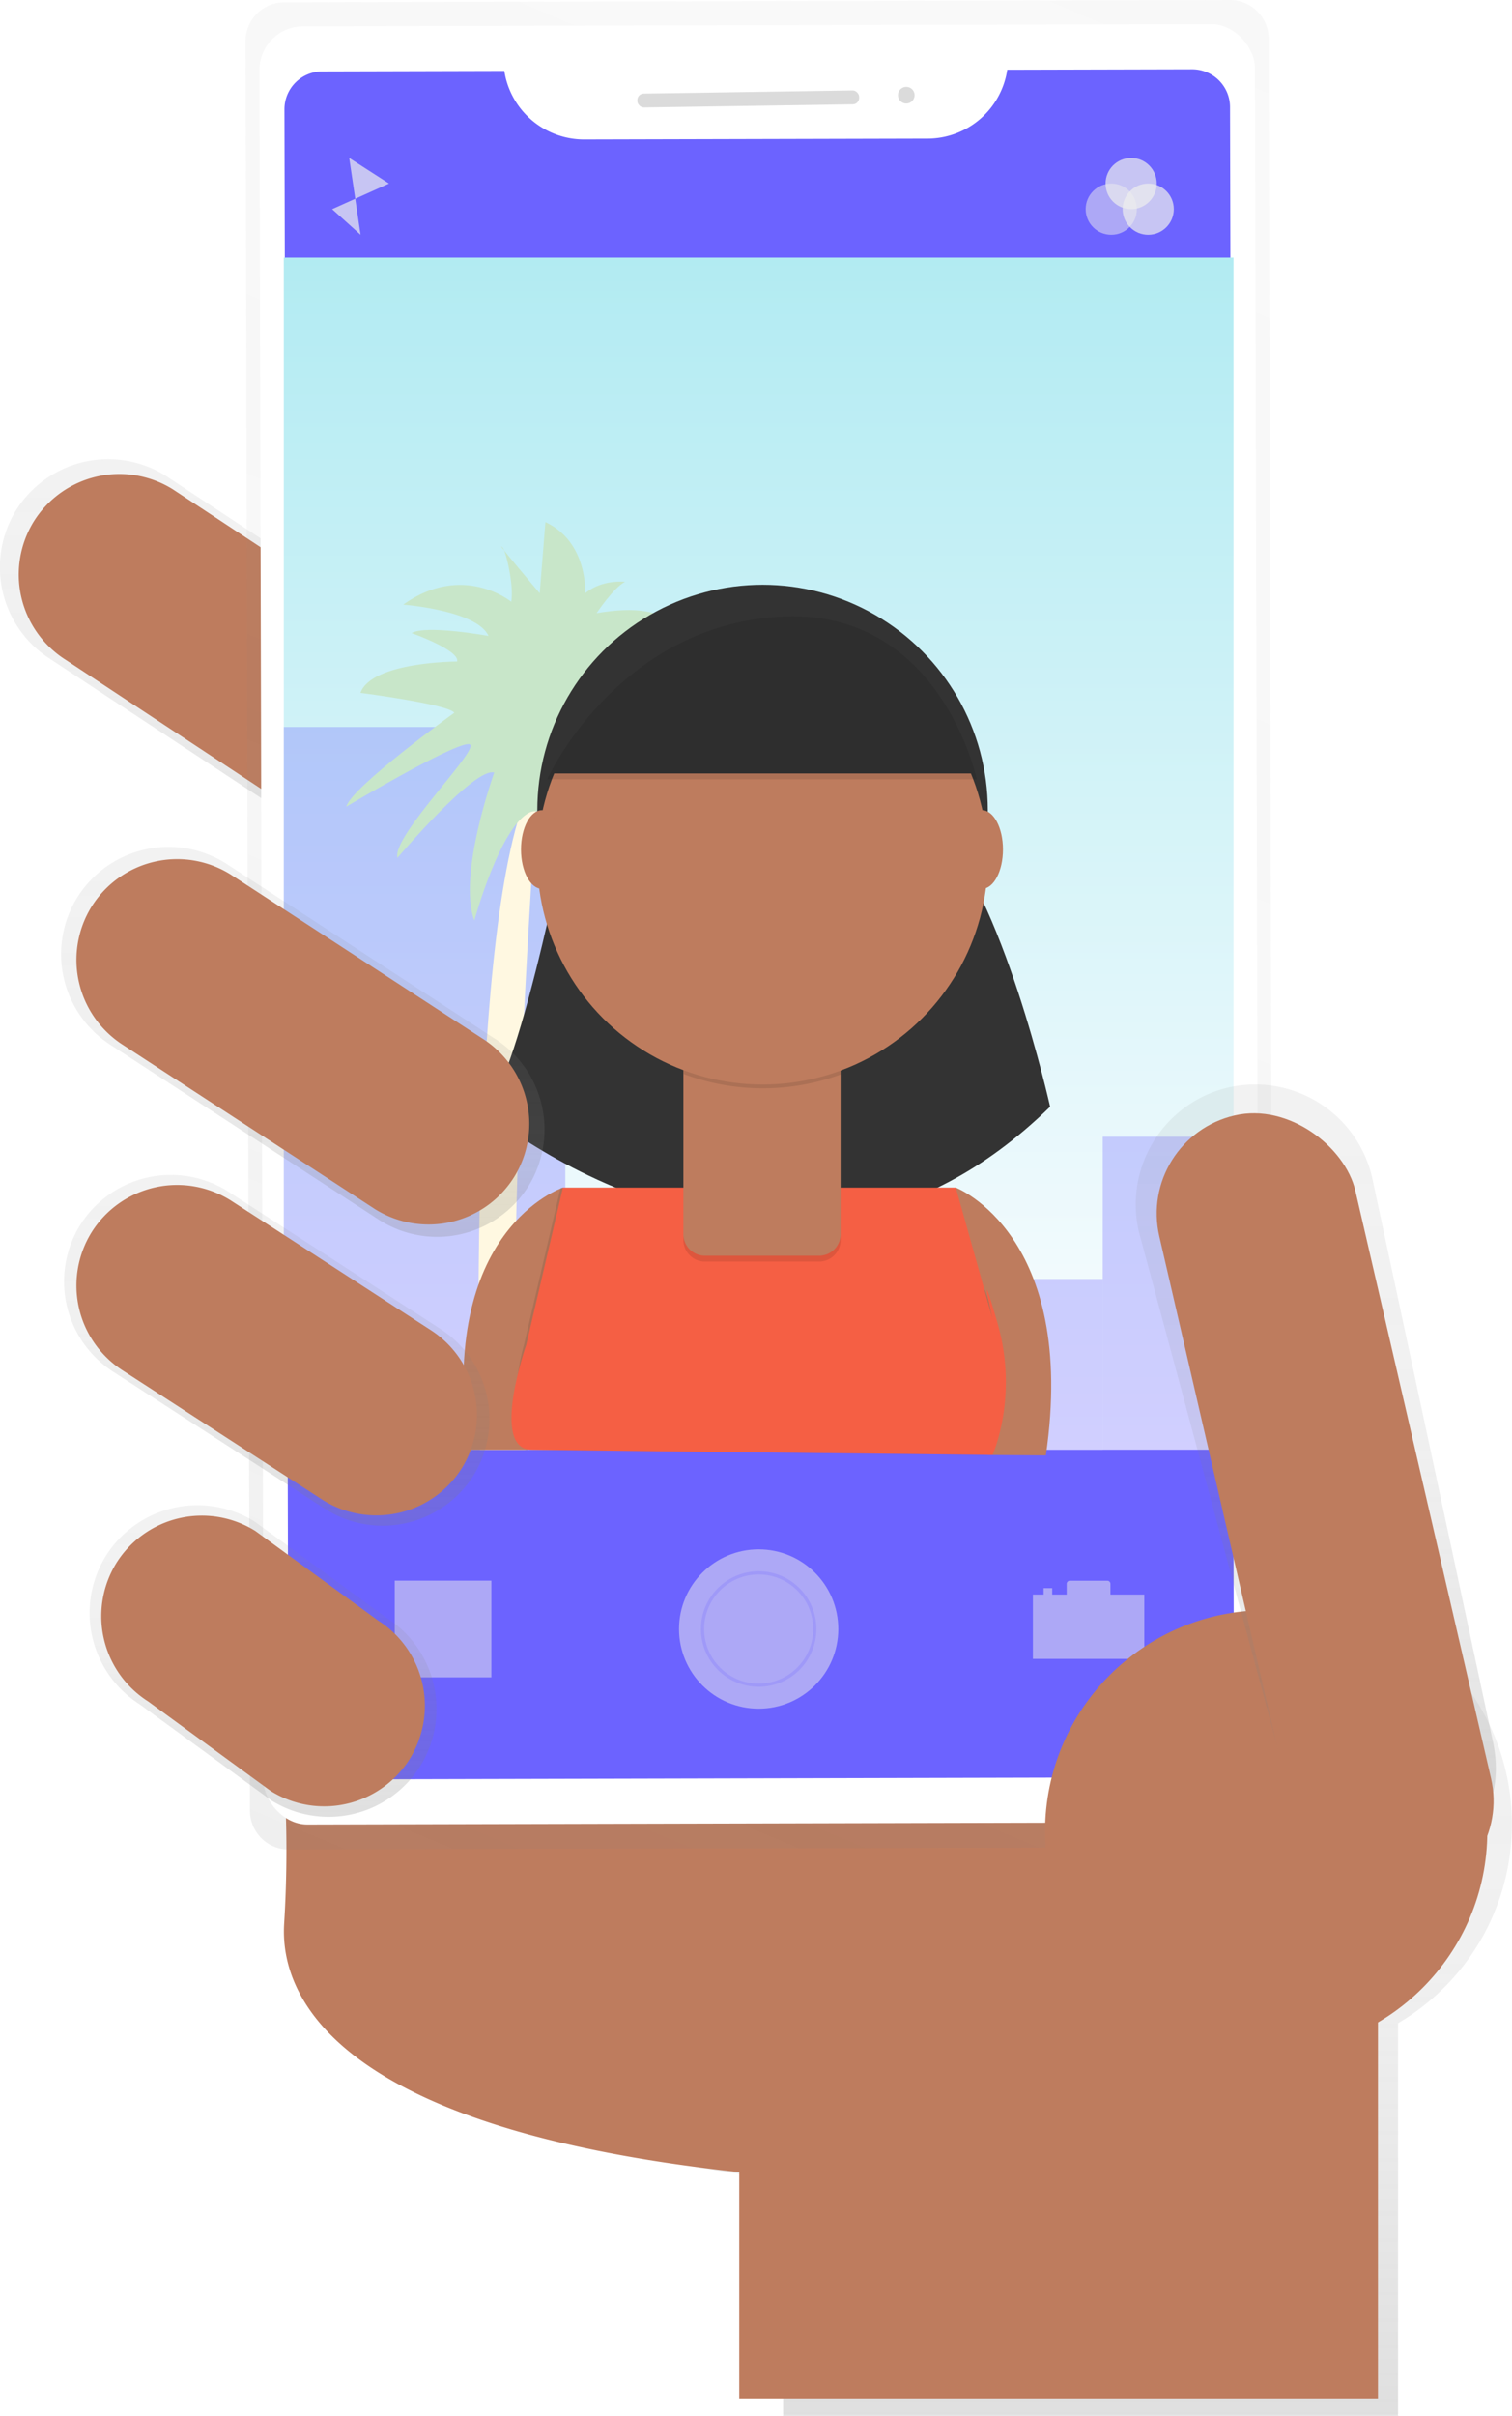 <svg data-name="Layer 1" xmlns="http://www.w3.org/2000/svg" xmlns:xlink="http://www.w3.org/1999/xlink" width="472.08" height="753.74"><defs><linearGradient id="a" x1="447.08" y1="348.99" x2="447.08" y2="216.4" gradientTransform="translate(.01 -.01)" gradientUnits="userSpaceOnUse"><stop offset="0" stop-color="gray" stop-opacity=".25"/><stop offset=".54" stop-color="gray" stop-opacity=".12"/><stop offset="1" stop-color="gray" stop-opacity=".1"/></linearGradient><linearGradient id="b" x1="653.79" y1="826.87" x2="653.79" y2="570.09" xlink:href="#a"/><linearGradient id="c" x1="487.46" y1="663.45" x2="740.06" y2="66.96" gradientTransform="rotate(-.14 -841.696 5577.13)" xlink:href="#a"/><linearGradient id="d" x1="236.87" y1="452.34" x2="236.87" y2="80.35" gradientUnits="userSpaceOnUse"><stop offset="0" stop-color="#fcfdff"/><stop offset="1" stop-color="#b2ebf2"/></linearGradient><linearGradient id="e" x1="774.73" y1="657.67" x2="774.73" y2="411.51" xlink:href="#a"/><linearGradient id="f" x1="450.36" y1="549.19" x2="450.36" y2="439.64" xlink:href="#a"/><linearGradient id="g" x1="446.09" y1="640" x2="446.09" y2="542.77" xlink:href="#a"/><linearGradient id="h" x1="458.5" y1="459.05" x2="458.5" y2="337.39" xlink:href="#a"/></defs><path d="M525 333.23a33.9 33.9 0 0 1-46.61 10.59l-98.71-65.05a33.9 33.9 0 0 1-10.59-46.61 33.9 33.9 0 0 1 46.61-10.59l98.71 65.05A33.9 33.9 0 0 1 525 333.23z" transform="translate(-363.96 -73.13)" fill="url(#a)"/><path d="M155.59 256.54a31.51 31.51 0 0 1-43.33 9.85L20.5 205.87a31.51 31.51 0 0 1-9.85-43.33 31.51 31.51 0 0 1 43.33-9.85l91.77 60.47a31.51 31.51 0 0 1 9.84 43.38z" fill="#be7c5e"/><path d="M836 642.19a72.1 72.1 0 0 0-142.93-13.44l-221.58-6 2.51 38.06s-31.59 72.9 134.46 92.35v73.71h192V704.39a72.06 72.06 0 0 0 35.54-62.2z" transform="translate(-363.96 -73.13)" fill="url(#b)"/><path d="M88.7 600.47c-1.14 20.51 12.74 63.27 142.11 77.24v70.6h199.42v-187L88.6 552.77l.11 1.65a368.71 368.71 0 0 1-.01 46.05z" fill="#be7c5e"/><path d="M747.91 73.13l-295.19.72A12.13 12.13 0 0 0 440.62 86L442 638.11a12.13 12.13 0 0 0 12.16 12.1l295.19-.72a12.13 12.13 0 0 0 12.1-12.16l-1.37-552.1a12.13 12.13 0 0 0-12.17-12.1z" transform="translate(-363.96 -73.13)" fill="url(#c)" opacity=".5"/><rect x="445.61" y="81.02" width="310.82" height="561.04" rx="13.64" ry="13.64" transform="rotate(-.14 -29513.752 149276.892)" fill="#fff"/><path data-name="&lt;Path&gt;" d="M314.49 21.76a25.2 25.2 0 0 1-24.78 21.49l-107.36.26a25.2 25.2 0 0 1-24.89-21.37l-56.87.14a11.81 11.81 0 0 0-11.78 11.83l1.23 509.3a11.81 11.81 0 0 0 11.83 11.78l271.63-.66a11.81 11.81 0 0 0 11.78-11.83l-1.24-509.3a11.81 11.81 0 0 0-11.83-11.78z" fill="#6c63ff"/><rect x="562.95" y="101.82" width="69.26" height="4.33" rx="2" ry="2" transform="rotate(-.86 -4455.178 24314.853)" fill="#dbdbdb"/><circle cx="646.92" cy="102.81" r="2.6" transform="rotate(-.86 -4405.868 24313.89)" fill="#dbdbdb"/><circle cx="236.87" cy="508.27" r="24.86" fill="#eee" opacity=".5"/><circle cx="236.87" cy="508.27" r="17.52" fill="none" stroke="#6c63ff" stroke-miterlimit="10" opacity=".2"/><path fill="#eee" opacity=".5" d="M123.24 493.18h30.18v30.18h-30.18zm223.47 4.34v-3.32a1 1 0 0 0-1-1h-11.67a1 1 0 0 0-1 1v3.32h-4.52v-2h-2.68v2h-3.35v20.07h34.79v-20.07z"/><path fill="url(#d)" d="M88.61 80.35h296.52v371.98H88.61z"/><circle cx="353.17" cy="57.27" r="7.99" fill="#eee" opacity=".7"/><circle cx="358.5" cy="65.26" r="7.99" fill="#eee" opacity=".7"/><circle cx="346.96" cy="65.26" r="7.99" fill="#eee" opacity=".5"/><path fill="#eee" opacity=".7" d="M109.03 49.28l12.43 7.99-17.76 7.99 8.88 7.99"/><path fill="#6c63ff" opacity=".3" d="M88.61 226.84h87.89v225.5H88.61zm212.18 172.23h43.5v53.27h-43.5zm43.51-44.39h37.29v98.54H344.3z"/><path d="M164.04 452.33h-14.2s-4.41-155.36 14.2-203.3h3.55s-12.4 175.78-3.55 203.3z" fill="#fff8e1"/><path d="M154.31 241.04s-11.54 32-6.21 46.17c0 0 8-29.3 17.31-33.74s19.09 33.74 19.09 33.74 5.33-24-4.44-43.5c0 0 19.53 10.65 29.3 31.07 0 0 1.78-13.32-21.31-40.84 0 0 20.42 5.33 33.74 17.76 0 0 4.44-9.77-23.08-25.75 0 0 3.55-11.54 24.86-6.21 0 0 0-15.09-33.74-12.43 0 0 0-9.77 22.19-8 0 0 0-12.43-25.75-8 0 0 5.33-8 8.88-9.77 0 0-7.1-.89-12.43 3.55 0 0 .89-16-12.43-22.19l-1.78 22.19s-14.92-17.59-11.54-14.2c.89.89 3.55 11.54 2.66 16.87 0 0-15.09-12.43-33.74.89 0 0 23.08 1.78 26.63 9.77 0 0-19.53-3.55-24-.89 0 0 15.09 5.33 14.2 8.88 0 0-26.63 0-30.18 9.77 0 0 27.52 3.55 29.3 6.21 0 0-32 23.08-33.74 29.3 0 0 32.85-19.53 38.17-19.53s-24 28.41-22.19 35.51c.04 0 24.01-28.4 30.23-26.63z" fill="#c8e6c9"/><path d="M175.75 370.55s-39.43 12.91-29.44 81.79h18.64L187.19 382zm122.68 0s38.11 14.68 28.11 83.56l-18.3-.14-21.26-72z" fill="#be7c5e"/><path d="M177.39 257.69s-18 92.53-27.81 87.62c0 0 94.69 81.78 178.29 0 0 0-14.72-66.36-36-87.62z" fill="#333"/><circle cx="238.09" cy="252.78" r="70.33" fill="#333"/><path d="M309.15 453.97s8.18-18 1.64-40.89-1.64-1.64-1.64-1.64l-11.45-40.89H175.04l-11.45 49.07s-6.72 22.72 1.64 32.71" opacity=".1"/><path d="M298.43 370.55H175.75l-11.45 49.07s-11.39 32.55 1.64 32.71c144.62 1.78.8 0 143.94 1.64 0 0 8.18-18 1.64-40.89s-1.64-1.64-1.64-1.64z" fill="#f55f44"/><path d="M213.38 329.84h49.07v57.06a6.73 6.73 0 0 1-6.73 6.73H220.1a6.73 6.73 0 0 1-6.73-6.73v-57.06z" opacity=".1"/><path d="M213.38 328h49.07v57.07a6.73 6.73 0 0 1-6.73 6.73H220.1a6.73 6.73 0 0 1-6.73-6.73V328h.01z" fill="#be7c5e"/><path d="M213.46 335.09a70.62 70.62 0 0 0 49.07.14v-6h-49.07z" opacity=".1"/><circle cx="238.09" cy="268.05" r="70.33" fill="#be7c5e"/><path d="M170.85 241.33h134.12s-11.45-54.16-62.15-50.71-71.97 50.71-71.97 50.71z" fill="#333"/><ellipse cx="169.21" cy="265.05" rx="6.54" ry="12.27" fill="#be7c5e"/><ellipse cx="306.61" cy="265.05" rx="6.54" ry="12.27" fill="#be7c5e"/><path d="M170.85 243.15h134.12s-11.45-54.16-62.15-50.71-71.97 50.71-71.97 50.71z" opacity=".1"/><circle cx="395.33" cy="571.44" r="69.04" fill="#be7c5e"/><path d="M803.92 656.74c-20 4.63-33.79-8.43-38.42-28.46l-46-171a37.5 37.5 0 0 1 28-44.85 37.5 37.5 0 0 1 44.85 28l37.58 175.38c4.59 20.09-5.93 36.3-26.01 40.93z" transform="translate(-363.96 -73.13)" fill="url(#e)"/><rect x="746.3" y="417.86" width="62.84" height="250.9" rx="31.42" ry="31.42" transform="rotate(-13.01 275.368 2102.861)" fill="#be7c5e"/><path d="M511.71 533.62a33.49 33.49 0 0 1-46 10.47l-66.2-42.83a33.49 33.49 0 0 1-10.47-46 33.49 33.49 0 0 1 46-10.47l66.2 42.83a33.49 33.49 0 0 1 10.47 46z" transform="translate(-363.96 -73.13)" fill="url(#f)"/><path d="M495.1 624.29a33.79 33.79 0 0 1-46.46 10.56l-41-29.91a33.79 33.79 0 0 1-10.56-46.46 33.79 33.79 0 0 1 46.46-10.56l41 29.91a33.79 33.79 0 0 1 10.56 46.46z" transform="translate(-363.96 -73.13)" fill="url(#g)"/><path d="M127.84 548.94a31.51 31.51 0 0 1-43.33 9.85l-38.24-27.92a31.51 31.51 0 0 1-9.85-43.33 31.51 31.51 0 0 1 43.33-9.85l38.24 27.89a31.51 31.51 0 0 1 9.85 43.36zm16.29-90.77a31.51 31.51 0 0 1-43.33 9.85l-62.29-40.3a31.51 31.51 0 0 1-9.85-43.33 31.51 31.51 0 0 1 43.38-9.85l62.24 40.33a31.51 31.51 0 0 1 9.85 43.3z" fill="#be7c5e"/><path d="M528.84 443.4a33.64 33.64 0 0 1-46.26 10.51l-83.9-54.63A33.64 33.64 0 0 1 388.17 353a33.64 33.64 0 0 1 46.26-10.51l83.9 54.63a33.64 33.64 0 0 1 10.51 46.28z" transform="translate(-363.96 -73.13)" fill="url(#h)"/><path d="M160.42 367.41a31.51 31.51 0 0 1-43.33 9.85L38.51 326.1a31.51 31.51 0 0 1-9.85-43.33 31.51 31.51 0 0 1 43.38-9.9l78.58 51.16a31.51 31.51 0 0 1 9.8 43.38z" fill="#be7c5e"/></svg>